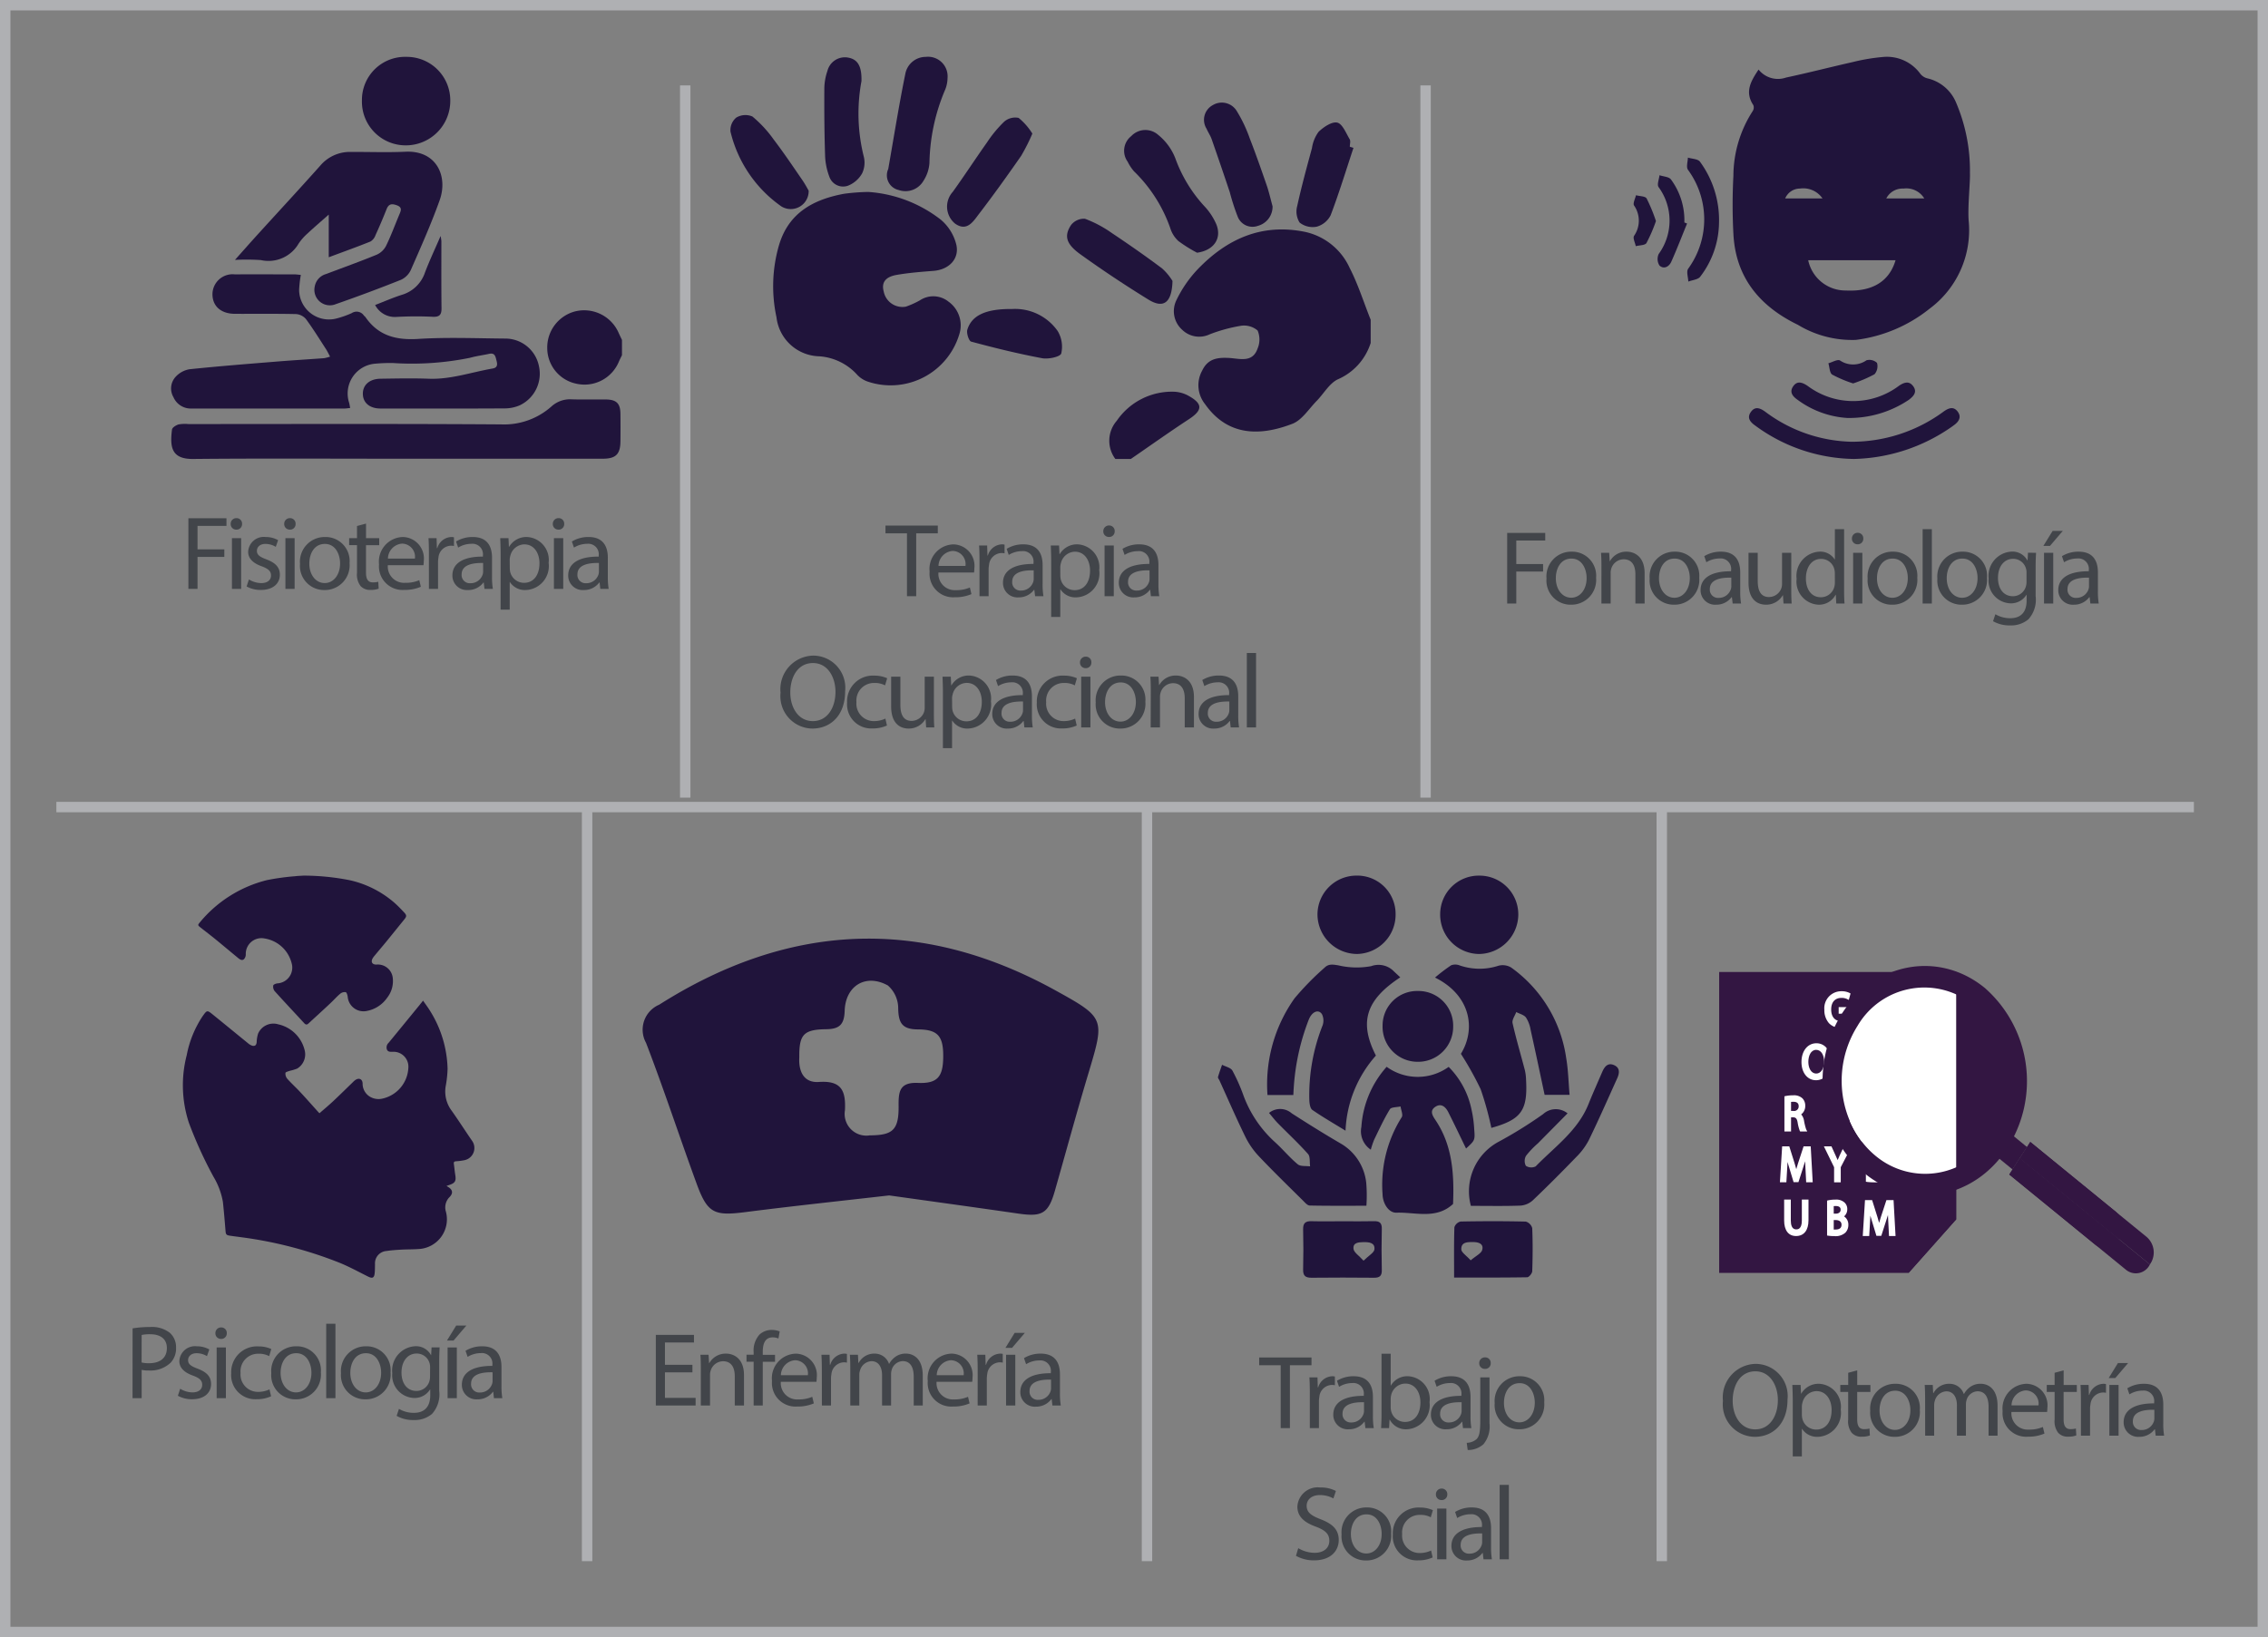 <svg xmlns="http://www.w3.org/2000/svg" width="194.714" height="140.601" viewBox="0 0 194.714 140.601">
  <rect x="0" y="0" width="194.714" height="140.601" fill="#808080" stroke="none"/>
  <g id="Grupo_1" data-name="Grupo 1" transform="translate(-753.668 -1232.601)">
    <path id="Trazado_1" data-name="Trazado 1" d="M0,0A3.736,3.736,0,0,1,3.777,3.809,3.816,3.816,0,0,1-.048,7.6,3.752,3.752,0,0,1-3.807,3.758,3.7,3.7,0,0,1,0,0" transform="translate(788.548 1237.484)" fill="#20143b"/>
    <path id="Trazado_2" data-name="Trazado 2" d="M0,0C-.085.176-.177.349-.256.528a3.192,3.192,0,0,1-3.7,1.911A3.13,3.13,0,0,1-6.416-.637,3.2,3.2,0,0,1-4-3.768,3.232,3.232,0,0,1-.278-1.9c.091.2.185.393.278.59Z" transform="translate(807.066 1263.105)" fill="#20143b"/>
    <path id="Trazado_3" data-name="Trazado 3" d="M0,0C-.218.023-.345.046-.473.046q-6.563,0-13.126,0a1.618,1.618,0,0,1-1.573-.976,1.476,1.476,0,0,1,.21-1.771,2.089,2.089,0,0,1,1.16-.625c2.5-.26,5.006-.458,7.51-.661,1.351-.11,2.7-.189,4.055-.289a3.258,3.258,0,0,0,.512-.137c-.138-.254-.234-.463-.359-.655-.56-.862-1.1-1.74-1.71-2.565a1.235,1.235,0,0,0-.853-.432c-1.749-.04-3.5-.015-5.25-.022-1.192-.006-1.921-.649-1.926-1.68A1.728,1.728,0,0,1-9.9-11.474c1.706-.01,3.413,0,5.119,0,.17,0,.342.028.545.046a9.941,9.941,0,0,0-.147,1.3A2.562,2.562,0,0,0-1.228-7.672,8.037,8.037,0,0,0,.133-8.146a.754.754,0,0,1,1.04.2c.039.052.1.087.138.14C2.42-6.2,3.95-5.811,5.849-5.931c2.484-.156,4.985-.049,7.479-.03A2.941,2.941,0,0,1,16.2-3.623,3,3,0,0,1,14.564-.232,3.25,3.25,0,0,1,13.3.036C9.733.057,6.167.051,2.6.046c-.93,0-1.508-.5-1.511-1.267S1.672-2.5,2.607-2.512c1.378-.02,2.758-.051,4.134,0,1.895.073,3.663-.562,5.489-.877.442-.075.417-.37.332-.691s-.126-.677-.613-.573c-.556.119-1.125.192-1.67.345a24.982,24.982,0,0,1-6.587.448,13.493,13.493,0,0,0-1.506.053A2.568,2.568,0,0,0-.089-.448C-.058-.324-.039-.2,0,0" transform="translate(783.731 1267.638)" fill="#20143b"/>
    <path id="Trazado_4" data-name="Trazado 4" d="M0,0C-5.819,0-11.639-.036-17.458.021c-1.876.019-1.99-1.05-1.805-2.529.022-.172.343-.369.562-.436a3.093,3.093,0,0,1,.847-.032c8.949,0,17.9-.032,26.844.028a6.11,6.11,0,0,0,4.319-1.536A2.368,2.368,0,0,1,15.045-5.1c.984.032,1.969,0,2.954.013.9.013,1.229.343,1.238,1.23q.012,1.18,0,2.362C19.226-.391,18.844,0,17.721,0Q10.8.006,3.872,0,1.937,0,0,0" transform="translate(787.698 1271.995)" fill="#20143b"/>
    <path id="Trazado_5" data-name="Trazado 5" d="M0,0V-3.664C-.635-3.1-1.239-2.587-1.816-2.047a4.473,4.473,0,0,0-.778.885A2.991,2.991,0,0,1-5.836.241,19.321,19.321,0,0,0-8.052.227C-7.307-.608-6.7-1.3-6.071-1.99c1.78-1.959,3.58-3.9,5.341-5.876a3.327,3.327,0,0,1,2.6-1.18c1.576-.006,3.154.054,4.726-.017C9.275-9.186,10.25-6.936,9.523-4.9s-1.612,4.019-2.48,6a1.732,1.732,0,0,1-.852.84Q3.418,3.046.6,4.028A1.33,1.33,0,0,1-1.2,2.5,1.351,1.351,0,0,1-.23,1.441C1.221.891,2.685.368,4.121-.222a1.677,1.677,0,0,0,.8-.757c.431-.884.768-1.812,1.151-2.718.141-.331.24-.6-.232-.768-.427-.155-.694-.125-.875.336-.3.753-.616,1.5-.952,2.234a1.051,1.051,0,0,1-.424.54C2.459-.9,1.309-.488,0,0" transform="translate(781.892 1254.694)" fill="#20143b"/>
    <path id="Trazado_6" data-name="Trazado 6" d="M0,0C.781-.3,1.514-.624,2.274-.868a2.984,2.984,0,0,0,2-1.908c.386-1.021.855-2.01,1.347-3.15a3.818,3.818,0,0,1,.066.445c0,1.925-.011,3.85.012,5.775.006.537-.174.736-.719.719a30.888,30.888,0,0,0-3.148.01A1.9,1.9,0,0,1,0,0" transform="translate(785.874 1258.794)" fill="#20143b"/>
    <path id="Trazado_7" data-name="Trazado 7" d="M0,0A5.079,5.079,0,0,1-2.852,3.139c-.721.367-1.185,1.228-1.789,1.843-.672.685-1.256,1.641-2.079,1.96-2.991,1.156-5.651.941-7.5-1.689a2.592,2.592,0,0,1-.245-2.881c.494-1.034,1.316-1.134,2.3-1.083.912.048,2.021.45,2.457-.814a1.984,1.984,0,0,0,0-1.544,1.8,1.8,0,0,0-1.464-.4,13.633,13.633,0,0,0-2.653.729,2.092,2.092,0,0,1-2.35-.383A2.141,2.141,0,0,1-16.68-3.67a10.354,10.354,0,0,1,1.792-2.618c2.511-2.631,5.51-4.01,9.24-3.253A5.481,5.481,0,0,1-1.815-6.464C-1.08-5.04-.6-3.488,0-1.992Z" transform="translate(871.345 1262.053)" fill="#20143b"/>
    <path id="Trazado_8" data-name="Trazado 8" d="M0,0A2.613,2.613,0,0,1,.123-3.283,5.739,5.739,0,0,1,5.038-5.776a2.78,2.78,0,0,1,1.253.356c1.24.693,1.2,1.233.021,2.007C4.629-2.31,2.988-1.141,1.328,0Z" transform="translate(849.424 1272.017)" fill="#20143b"/>
    <path id="Trazado_9" data-name="Trazado 9" d="M0,0A11.4,11.4,0,0,1,6.222,2.382,4.069,4.069,0,0,1,7.557,4.534C7.832,5.771,6.9,6.675,5.61,6.777c-1.062.084-2.13.165-3.176.348-.728.126-1.372.479-1.111,1.427a1.637,1.637,0,0,0,1.9,1.3,7.446,7.446,0,0,0,1.2-.539,2.083,2.083,0,0,1,2.47.115,2.5,2.5,0,0,1,.964,2.639A6.155,6.155,0,0,1-.011,16.3a2.233,2.233,0,0,1-.92-.572,4.835,4.835,0,0,0-3.276-1.612A3.789,3.789,0,0,1-7.884,10.76a12.611,12.611,0,0,1,.229-6.229C-6.82,1.77-4.689.642-2.08.157A18.166,18.166,0,0,1,0,0" transform="translate(828.215 1249.084)" fill="#20143b"/>
    <path id="Trazado_10" data-name="Trazado 10" d="M0,0C.48-2.73.915-5.469,1.468-8.183A1.784,1.784,0,0,1,3.219-9.632,1.68,1.68,0,0,1,5.091-7.813a2.779,2.779,0,0,1-.191.967A16.764,16.764,0,0,0,3.538-.526a3.21,3.21,0,0,1-.517,1.542A1.783,1.783,0,0,1,.893,1.8,1.293,1.293,0,0,1,0,0" transform="translate(829.926 1247.118)" fill="#20143b"/>
    <path id="Trazado_11" data-name="Trazado 11" d="M0,0A12.127,12.127,0,0,1-1.6-1a2.507,2.507,0,0,1-.7-1.107A12.585,12.585,0,0,0-5.418-6.994a3.853,3.853,0,0,1-.545-.828,1.6,1.6,0,0,1,.313-2.193,1.661,1.661,0,0,1,2.318-.1A4.851,4.851,0,0,1-1.864-8.1a12.145,12.145,0,0,0,2.579,4.2,5.375,5.375,0,0,1,.942,1.471C2.142-1.205,1.422-.2,0,0" transform="translate(856.44 1254.304)" fill="#20143b"/>
    <path id="Trazado_12" data-name="Trazado 12" d="M0,0A15.24,15.24,0,0,0,.206,6.509a2.151,2.151,0,0,1-.144,1.4,2.42,2.42,0,0,1-1.2,1.062,1.248,1.248,0,0,1-1.625-.783,5.607,5.607,0,0,1-.357-1.711c-.063-1.9-.079-3.813-.068-5.72A4.791,4.791,0,0,1-2.926-.866,1.544,1.544,0,0,1-1.152-2.023C-.324-1.88.034-1.291,0,0" transform="translate(827.627 1239.57)" fill="#20143b"/>
    <path id="Trazado_13" data-name="Trazado 13" d="M0,0A1.706,1.706,0,0,1-1.262,1.681,1.364,1.364,0,0,1-3,.872a18.992,18.992,0,0,1-.672-2.081Q-4.437-3.5-5.232-5.772c-.11-.31-.308-.588-.436-.893a1.432,1.432,0,0,1,.532-2.021,1.5,1.5,0,0,1,2.054.49A12.21,12.21,0,0,1-1.956-5.823C-1.438-4.494-.968-3.145-.5-1.794-.3-1.208-.166-.6,0,0" transform="translate(862.921 1250.317)" fill="#20143b"/>
    <path id="Trazado_14" data-name="Trazado 14" d="M0,0A16.148,16.148,0,0,1-.965,1.915C-2.139,3.6-3.336,5.275-4.587,6.906c-.485.632-1.022,1.546-2.047.825a1.887,1.887,0,0,1-.2-2.726C-5.828,3.608-4.888,2.16-3.891.754A10.458,10.458,0,0,1-2.425-1.018a1.435,1.435,0,0,1,1.247-.33A5.451,5.451,0,0,1,0,0" transform="translate(842.299 1244.074)" fill="#20143b"/>
    <path id="Trazado_15" data-name="Trazado 15" d="M0,0C-.053,1.907-.79,2.387-2.066,1.6c-2-1.232-3.955-2.532-5.857-3.9-1.213-.877-1.4-1.57-.788-2.5a1.4,1.4,0,0,1,1.2-.54A10.164,10.164,0,0,1-5.2-4.11C-3.741-3.136-2.3-2.131-.89-1.073A4.821,4.821,0,0,1,0,0" transform="translate(854.33 1256.729)" fill="#20143b"/>
    <path id="Trazado_16" data-name="Trazado 16" d="M0,0C-.641,1.933-1.235,3.883-1.958,5.784a1.914,1.914,0,0,1-1.192.984,1.805,1.805,0,0,1-1.474-.354A1.782,1.782,0,0,1-4.831,5c.366-1.673.82-3.327,1.268-4.981a3.123,3.123,0,0,1,.571-1.4c.427-.41,1.139-.892,1.6-.788.443.1.751.9,1.063,1.421.1.163.015.432.015.653L0,0" transform="translate(869.867 1245.299)" fill="#20143b"/>
    <path id="Trazado_17" data-name="Trazado 17" d="M0,0A1.538,1.538,0,0,1-2.345,1.352,10.951,10.951,0,0,1-6.71-5.064,1.4,1.4,0,0,1-6.222-6.27a1.53,1.53,0,0,1,1.39-.1A10.318,10.318,0,0,1-3-4.387C-2.137-3.256-1.344-2.072-.537-.9-.3-.553-.1-.174,0,0" transform="translate(823.094 1248.974)" fill="#20143b"/>
    <path id="Trazado_18" data-name="Trazado 18" d="M0,0A4.462,4.462,0,0,1,3.921,1.9a2.611,2.611,0,0,1,.3,1.918c-.09.29-1.106.507-1.638.408C.531,3.842-1.5,3.342-3.511,2.8c-.2-.053-.42-.731-.33-1.027C-3.466.552-2.266-.025,0,0" transform="translate(840.558 1259.139)" fill="#20143b"/>
    <path id="Trazado_19" data-name="Trazado 19" d="M0,0A8.393,8.393,0,0,1-3.342,7.588a12.627,12.627,0,0,1-6.346,2.688,9,9,0,0,1-4.977-1.3c-3.255-1.577-5.347-4.057-5.53-7.815a46.588,46.588,0,0,1,0-4.972,10.3,10.3,0,0,1,1.661-5.57.569.569,0,0,0,.048-.51c-.761-1.145-.2-2.068.452-3.05a2.12,2.12,0,0,0,2.359.686c1.916-.408,3.814-.9,5.727-1.331a16.828,16.828,0,0,1,2.644-.44,3.546,3.546,0,0,1,3.156,1.446,1.111,1.111,0,0,0,.6.391A3.526,3.526,0,0,1-1.075-10.1,14.883,14.883,0,0,1,.113-4.036C.148-3.368-.082-1.249,0,0M-6.273,3.433h-7.5a3.271,3.271,0,0,0,3.24,2.6c2.245.112,3.718-.759,4.259-2.6m-6.272-5.307a2,2,0,0,0-1.924-.849,1.383,1.383,0,0,0-1.279.849Zm8.737,0a1.8,1.8,0,0,0-1.785-.847,1.566,1.566,0,0,0-1.475.847Z" transform="translate(922.68 1251.516)" fill="#20143b"/>
    <path id="Trazado_20" data-name="Trazado 20" d="M0,0A14.617,14.617,0,0,1-8.507-2.892c-.4-.289-.686-.638-.351-1.126.363-.53.794-.36,1.23-.05A12.82,12.82,0,0,0-.215-1.478a13.3,13.3,0,0,0,7.927-2.6c.42-.3.835-.449,1.181-.01.378.481.119.89-.322,1.2-.046.032-.09.067-.136.1A15.218,15.218,0,0,1,0,0" transform="translate(912.831 1272.016)" fill="#20143b"/>
    <path id="Trazado_21" data-name="Trazado 21" d="M0,0A8.019,8.019,0,0,1-4.227-1.536c-.437-.3-.762-.664-.413-1.177s.8-.339,1.245-.04a6.531,6.531,0,0,0,7.854-.02c.417-.276.834-.432,1.186.017.4.511.067.877-.345,1.193A9.171,9.171,0,0,1,0,0" transform="translate(912.254 1268.495)" fill="#20143b"/>
    <path id="Trazado_22" data-name="Trazado 22" d="M0,0A7.754,7.754,0,0,1-1.611,4.644c-.184.255-.676.288-1.025.423-.013-.372-.182-.847-.015-1.1a7.2,7.2,0,0,0-.021-8.506c-.158-.246-.009-.689,0-1.04.353.11.859.11,1.034.35A8.457,8.457,0,0,1,0,0" transform="translate(901.251 1251.715)" fill="#20143b"/>
    <path id="Trazado_23" data-name="Trazado 23" d="M0,0C-.447,1.094-.873,2.2-1.353,3.277c-.191.431-.634.679-1.015.333a1.038,1.038,0,0,1-.064-1,4.871,4.871,0,0,0-.017-5.741c-.145-.228.045-.672.081-1.016.335.115.8.127.982.36A5.9,5.9,0,0,1-.233-.089L0,0" transform="translate(898.508 1251.796)" fill="#20143b"/>
    <path id="Trazado_24" data-name="Trazado 24" d="M0,0A10.7,10.7,0,0,1-1.795-.758C-2.019-.9-2.019-1.4-2.122-1.73c.34-.091.787-.365,1-.24a2.01,2.01,0,0,0,2.274-.019.96.96,0,0,1,.9.223,1.053,1.053,0,0,1-.213.977A11.232,11.232,0,0,1,0,0" transform="translate(912.762 1265.529)" fill="#20143b"/>
    <path id="Trazado_25" data-name="Trazado 25" d="M0,0A13.427,13.427,0,0,1-.815,1.887c-.124.2-.6.186-.918.269-.057-.3-.264-.692-.147-.885a2.286,2.286,0,0,0,0-2.609c-.116-.189.1-.581.165-.88.316.087.8.076.916.279A14.3,14.3,0,0,1,0,0" transform="translate(895.836 1251.586)" fill="#20143b"/>
    <path id="Trazado_74" data-name="Trazado 74" d="M.684,0h.783V-2.745h2.3v-.648h-2.3V-5.409H3.951v-.657H.684Z" transform="translate(882.379 1284.432)" fill="#42454a"/>
    <path id="Trazado_75" data-name="Trazado 75" d="M2.5-4.455A2.127,2.127,0,0,0,.342-2.142,2.071,2.071,0,0,0,2.43.1,2.129,2.129,0,0,0,4.6-2.214,2.063,2.063,0,0,0,2.5-4.455Zm-.018.594c.936,0,1.305.936,1.305,1.674C3.789-1.206,3.222-.5,2.466-.5c-.774,0-1.323-.72-1.323-1.674C1.143-3,1.548-3.861,2.484-3.861ZM5.058,0H5.85V-2.619A1.139,1.139,0,0,1,5.9-2.988,1.125,1.125,0,0,1,6.966-3.8c.747,0,1.008.585,1.008,1.287V0h.792V-2.6c0-1.494-.936-1.854-1.539-1.854a1.6,1.6,0,0,0-1.44.819H5.769l-.045-.72h-.7c.027.36.036.729.036,1.179Zm6.3-4.455A2.127,2.127,0,0,0,9.2-2.142,2.071,2.071,0,0,0,11.286.1a2.129,2.129,0,0,0,2.169-2.313A2.063,2.063,0,0,0,11.358-4.455Zm-.018.594c.936,0,1.305.936,1.305,1.674,0,.981-.567,1.692-1.323,1.692C10.548-.5,10-1.215,10-2.169,10-3,10.4-3.861,11.34-3.861ZM17.046,0a6.133,6.133,0,0,1-.072-1.044V-2.673c0-.873-.324-1.782-1.656-1.782a2.7,2.7,0,0,0-1.431.387l.18.522A2.17,2.17,0,0,1,15.2-3.87a.9.9,0,0,1,.99,1.008v.09c-1.683-.009-2.619.567-2.619,1.62A1.241,1.241,0,0,0,14.9.1a1.622,1.622,0,0,0,1.332-.648h.027L16.326,0Zm-.837-1.467a.827.827,0,0,1-.045.252,1.084,1.084,0,0,1-1.053.729.7.7,0,0,1-.747-.756c0-.846.981-1,1.845-.981Zm5.148-2.889h-.792v2.673a1.158,1.158,0,0,1-.072.405,1.145,1.145,0,0,1-1.044.72c-.72,0-.972-.558-.972-1.386V-4.356h-.792v2.547c0,1.53.819,1.908,1.5,1.908a1.639,1.639,0,0,0,1.44-.81h.018L20.691,0h.7c-.027-.342-.036-.738-.036-1.188ZM25.1-6.39v2.6h-.018a1.456,1.456,0,0,0-1.314-.666,2.084,2.084,0,0,0-1.953,2.34A1.986,1.986,0,0,0,23.679.1a1.611,1.611,0,0,0,1.485-.855h.018L25.218,0h.711c-.027-.3-.036-.738-.036-1.125V-6.39Zm0,4.563a1.376,1.376,0,0,1-.036.342A1.191,1.191,0,0,1,23.9-.54c-.855,0-1.287-.729-1.287-1.611,0-.963.486-1.683,1.305-1.683a1.165,1.165,0,0,1,1.143.918,1.4,1.4,0,0,1,.036.333ZM27.459,0V-4.356h-.792V0Zm-.4-6.075a.483.483,0,0,0-.495.5.471.471,0,0,0,.477.486.468.468,0,0,0,.5-.486A.47.47,0,0,0,27.063-6.075Zm3.015,1.62a2.127,2.127,0,0,0-2.16,2.313A2.071,2.071,0,0,0,30.006.1a2.129,2.129,0,0,0,2.169-2.313A2.063,2.063,0,0,0,30.078-4.455Zm-.018.594c.936,0,1.305.936,1.305,1.674,0,.981-.567,1.692-1.323,1.692-.774,0-1.323-.72-1.323-1.674C28.719-3,29.124-3.861,30.06-3.861ZM32.634,0h.792V-6.39h-.792Zm3.429-4.455A2.127,2.127,0,0,0,33.9-2.142,2.071,2.071,0,0,0,35.991.1,2.129,2.129,0,0,0,38.16-2.214,2.063,2.063,0,0,0,36.063-4.455Zm-.018.594c.936,0,1.305.936,1.305,1.674,0,.981-.567,1.692-1.323,1.692-.774,0-1.323-.72-1.323-1.674C34.7-3,35.109-3.861,36.045-3.861Zm5.634-.5-.036.657h-.018a1.449,1.449,0,0,0-1.359-.756A2.091,2.091,0,0,0,38.3-2.142,1.947,1.947,0,0,0,40.158-.018a1.555,1.555,0,0,0,1.386-.729h.018v.486c0,1.1-.594,1.521-1.4,1.521A2.456,2.456,0,0,1,38.88.918l-.2.6a2.811,2.811,0,0,0,1.449.36,2.309,2.309,0,0,0,1.584-.522A2.5,2.5,0,0,0,42.336-.63V-3.159c0-.531.018-.882.036-1.2Zm-.126,2.5a1.378,1.378,0,0,1-.063.423,1.158,1.158,0,0,1-1.1.81c-.855,0-1.287-.711-1.287-1.566,0-1.008.54-1.647,1.3-1.647A1.141,1.141,0,0,1,41.508-3a1.128,1.128,0,0,1,.045.36ZM43.848,0V-4.356h-.792V0Zm-.054-6.237L43-4.95h.567l1.1-1.287ZM47.754,0a6.133,6.133,0,0,1-.072-1.044V-2.673c0-.873-.324-1.782-1.656-1.782a2.7,2.7,0,0,0-1.431.387l.18.522a2.17,2.17,0,0,1,1.134-.324.9.9,0,0,1,.99,1.008v.09c-1.683-.009-2.619.567-2.619,1.62A1.241,1.241,0,0,0,45.612.1a1.622,1.622,0,0,0,1.332-.648h.027L47.034,0Zm-.837-1.467a.827.827,0,0,1-.045.252,1.084,1.084,0,0,1-1.053.729.7.7,0,0,1-.747-.756c0-.846.981-1,1.845-.981Z" transform="translate(886.097 1284.432)" fill="#42454a"/>
    <path id="Trazado_76" data-name="Trazado 76" d="M1.836,0h.792V-5.4H4.482v-.666H-.009V-5.4H1.836Z" transform="translate(829.698 1283.803)" fill="#42454a"/>
    <path id="Trazado_77" data-name="Trazado 77" d="M4.158-2.034A2.987,2.987,0,0,0,4.185-2.4a1.845,1.845,0,0,0-1.8-2.052A2.115,2.115,0,0,0,.342-2.106,2.023,2.023,0,0,0,2.484.09,3.528,3.528,0,0,0,3.933-.18L3.8-.747a2.864,2.864,0,0,1-1.206.225A1.4,1.4,0,0,1,1.1-2.034ZM1.107-2.6A1.313,1.313,0,0,1,2.322-3.888,1.128,1.128,0,0,1,3.42-2.6ZM4.626,0h.783V-2.322a2.229,2.229,0,0,1,.036-.369A1.111,1.111,0,0,1,6.507-3.708a1.19,1.19,0,0,1,.27.027v-.747a.857.857,0,0,0-.225-.027A1.307,1.307,0,0,0,5.346-3.5H5.31l-.027-.855H4.59c.027.405.036.846.036,1.359Zm5.49,0a6.133,6.133,0,0,1-.072-1.044V-2.673c0-.873-.324-1.782-1.656-1.782a2.7,2.7,0,0,0-1.431.387l.18.522A2.17,2.17,0,0,1,8.271-3.87a.9.9,0,0,1,.99,1.008v.09c-1.683-.009-2.619.567-2.619,1.62A1.241,1.241,0,0,0,7.974.1,1.622,1.622,0,0,0,9.306-.549h.027L9.4,0ZM9.279-1.467a.827.827,0,0,1-.045.252,1.084,1.084,0,0,1-1.053.729.7.7,0,0,1-.747-.756c0-.846.981-1,1.845-.981Zm1.5,3.249h.783V-.585h.018A1.528,1.528,0,0,0,12.924.1a2.062,2.062,0,0,0,1.98-2.34,1.973,1.973,0,0,0-1.845-2.214,1.713,1.713,0,0,0-1.548.846h-.018l-.036-.747h-.711c.018.414.036.864.036,1.422Zm.783-4.3a1.284,1.284,0,0,1,.054-.324,1.264,1.264,0,0,1,1.2-.981c.837,0,1.3.747,1.3,1.62,0,1-.486,1.683-1.323,1.683A1.222,1.222,0,0,1,11.6-1.449a1.783,1.783,0,0,1-.036-.324ZM16.155,0V-4.356h-.792V0Zm-.4-6.075a.483.483,0,0,0-.5.5.471.471,0,0,0,.477.486.468.468,0,0,0,.5-.486A.47.47,0,0,0,15.759-6.075ZM20.061,0a6.133,6.133,0,0,1-.072-1.044V-2.673c0-.873-.324-1.782-1.656-1.782a2.7,2.7,0,0,0-1.431.387l.18.522a2.17,2.17,0,0,1,1.134-.324.9.9,0,0,1,.99,1.008v.09c-1.683-.009-2.619.567-2.619,1.62A1.241,1.241,0,0,0,17.919.1a1.622,1.622,0,0,0,1.332-.648h.027L19.341,0Zm-.837-1.467a.827.827,0,0,1-.045.252,1.084,1.084,0,0,1-1.053.729.7.7,0,0,1-.747-.756c0-.846.981-1,1.845-.981Z" transform="translate(833.135 1283.803)" fill="#42454a"/>
    <path id="Trazado_78" data-name="Trazado 78" d="M3.141-6.165A2.882,2.882,0,0,0,.324-2.979,2.781,2.781,0,0,0,3.051.1C4.6.1,5.868-1.008,5.868-3.1A2.762,2.762,0,0,0,3.141-6.165Zm-.036.639c1.3,0,1.935,1.26,1.935,2.466,0,1.377-.7,2.52-1.944,2.52S1.161-1.7,1.161-3C1.161-4.329,1.809-5.526,3.105-5.526ZM9.324-.756a2.25,2.25,0,0,1-.972.216A1.494,1.494,0,0,1,6.84-2.169,1.507,1.507,0,0,1,8.379-3.816a1.837,1.837,0,0,1,.918.207l.18-.612a2.647,2.647,0,0,0-1.1-.225,2.213,2.213,0,0,0-2.34,2.313A2.07,2.07,0,0,0,8.208.09,2.917,2.917,0,0,0,9.459-.162Zm4.167-3.6H12.7v2.673a1.158,1.158,0,0,1-.072.405,1.145,1.145,0,0,1-1.044.72c-.72,0-.972-.558-.972-1.386V-4.356H9.819v2.547c0,1.53.819,1.908,1.5,1.908a1.639,1.639,0,0,0,1.44-.81h.018L12.825,0h.7c-.027-.342-.036-.738-.036-1.188Zm.774,6.138h.783V-.585h.018A1.528,1.528,0,0,0,16.407.1a2.062,2.062,0,0,0,1.98-2.34,1.973,1.973,0,0,0-1.845-2.214,1.713,1.713,0,0,0-1.548.846h-.018l-.036-.747h-.711c.018.414.036.864.036,1.422Zm.783-4.3a1.284,1.284,0,0,1,.054-.324,1.264,1.264,0,0,1,1.2-.981c.837,0,1.3.747,1.3,1.62,0,1-.486,1.683-1.323,1.683a1.222,1.222,0,0,1-1.188-.927,1.783,1.783,0,0,1-.036-.324ZM21.978,0a6.133,6.133,0,0,1-.072-1.044V-2.673c0-.873-.324-1.782-1.656-1.782a2.7,2.7,0,0,0-1.431.387l.18.522a2.17,2.17,0,0,1,1.134-.324.9.9,0,0,1,.99,1.008v.09C19.44-2.781,18.5-2.2,18.5-1.152A1.241,1.241,0,0,0,19.836.1a1.622,1.622,0,0,0,1.332-.648h.027L21.258,0Zm-.837-1.467a.827.827,0,0,1-.045.252,1.084,1.084,0,0,1-1.053.729.7.7,0,0,1-.747-.756c0-.846.981-1,1.845-.981Zm4.473.711a2.25,2.25,0,0,1-.972.216A1.494,1.494,0,0,1,23.13-2.169a1.507,1.507,0,0,1,1.539-1.647,1.837,1.837,0,0,1,.918.207l.18-.612a2.647,2.647,0,0,0-1.1-.225,2.213,2.213,0,0,0-2.34,2.313A2.07,2.07,0,0,0,24.5.09a2.917,2.917,0,0,0,1.251-.252ZM26.928,0V-4.356h-.792V0Zm-.4-6.075a.483.483,0,0,0-.495.5.471.471,0,0,0,.477.486.468.468,0,0,0,.5-.486A.47.47,0,0,0,26.532-6.075Zm3.015,1.62a2.127,2.127,0,0,0-2.16,2.313A2.071,2.071,0,0,0,29.475.1a2.129,2.129,0,0,0,2.169-2.313A2.063,2.063,0,0,0,29.547-4.455Zm-.018.594c.936,0,1.305.936,1.305,1.674,0,.981-.567,1.692-1.323,1.692-.774,0-1.323-.72-1.323-1.674C28.188-3,28.593-3.861,29.529-3.861ZM32.1,0H32.9V-2.619a1.139,1.139,0,0,1,.054-.369,1.125,1.125,0,0,1,1.062-.81c.747,0,1.008.585,1.008,1.287V0h.792V-2.6c0-1.494-.936-1.854-1.539-1.854a1.6,1.6,0,0,0-1.44.819h-.018l-.045-.72h-.7c.027.36.036.729.036,1.179ZM39.69,0a6.133,6.133,0,0,1-.072-1.044V-2.673c0-.873-.324-1.782-1.656-1.782a2.7,2.7,0,0,0-1.431.387l.18.522a2.17,2.17,0,0,1,1.134-.324.9.9,0,0,1,.99,1.008v.09c-1.683-.009-2.619.567-2.619,1.62A1.241,1.241,0,0,0,37.548.1,1.622,1.622,0,0,0,38.88-.549h.027L38.97,0Zm-.837-1.467a.827.827,0,0,1-.045.252,1.084,1.084,0,0,1-1.053.729.7.7,0,0,1-.747-.756c0-.846.981-1,1.845-.981ZM40.356,0h.792V-6.39h-.792Z" transform="translate(820.356 1295.069)" fill="#42454a"/>
    <path id="Trazado_79" data-name="Trazado 79" d="M.684,0h.783V-2.745h2.3v-.648h-2.3V-5.409H3.951v-.657H.684Z" transform="translate(769.159 1283.173)" fill="#42454a"/>
    <path id="Trazado_80" data-name="Trazado 80" d="M1.449,0V-4.356H.657V0Zm-.4-6.075a.483.483,0,0,0-.5.5.471.471,0,0,0,.477.486.468.468,0,0,0,.5-.486A.47.47,0,0,0,1.053-6.075ZM1.917-.207a2.484,2.484,0,0,0,1.224.3C4.176.09,4.77-.45,4.77-1.215c0-.648-.387-1.026-1.143-1.314C3.06-2.745,2.8-2.907,2.8-3.267c0-.324.261-.594.729-.594a1.7,1.7,0,0,1,.891.252l.2-.576a2.174,2.174,0,0,0-1.071-.27,1.343,1.343,0,0,0-1.5,1.278c0,.522.369.954,1.152,1.233.585.216.81.423.81.8,0,.36-.27.648-.846.648A2.076,2.076,0,0,1,2.115-.81ZM6.039,0V-4.356H5.247V0Zm-.4-6.075a.483.483,0,0,0-.495.5.471.471,0,0,0,.477.486.468.468,0,0,0,.5-.486A.47.47,0,0,0,5.643-6.075Zm3.015,1.62A2.127,2.127,0,0,0,6.5-2.142,2.071,2.071,0,0,0,8.586.1a2.129,2.129,0,0,0,2.169-2.313A2.063,2.063,0,0,0,8.658-4.455Zm-.018.594c.936,0,1.305.936,1.305,1.674C9.945-1.206,9.378-.5,8.622-.5,7.848-.5,7.3-1.215,7.3-2.169,7.3-3,7.7-3.861,8.64-3.861ZM11.394-5.4v1.044h-.675v.6h.675v2.376A1.614,1.614,0,0,0,11.7-.243a1.1,1.1,0,0,0,.855.333,1.939,1.939,0,0,0,.7-.108l-.036-.594a1.762,1.762,0,0,1-.459.054c-.441,0-.594-.306-.594-.846V-3.753H13.3v-.6H12.168V-5.607ZM17.1-2.034a2.987,2.987,0,0,0,.027-.369,1.845,1.845,0,0,0-1.8-2.052,2.115,2.115,0,0,0-2.043,2.349A2.023,2.023,0,0,0,15.426.09a3.528,3.528,0,0,0,1.449-.27L16.74-.747a2.864,2.864,0,0,1-1.206.225A1.4,1.4,0,0,1,14.04-2.034ZM14.049-2.6a1.313,1.313,0,0,1,1.215-1.287,1.128,1.128,0,0,1,1.1,1.287ZM17.568,0h.783V-2.322a2.229,2.229,0,0,1,.036-.369,1.111,1.111,0,0,1,1.062-1.017,1.19,1.19,0,0,1,.27.027v-.747a.857.857,0,0,0-.225-.027,1.307,1.307,0,0,0-1.206.954h-.036l-.027-.855h-.693c.027.405.036.846.036,1.359Zm5.49,0a6.133,6.133,0,0,1-.072-1.044V-2.673c0-.873-.324-1.782-1.656-1.782a2.7,2.7,0,0,0-1.431.387l.18.522a2.17,2.17,0,0,1,1.134-.324.9.9,0,0,1,.99,1.008v.09c-1.683-.009-2.619.567-2.619,1.62A1.241,1.241,0,0,0,20.916.1a1.622,1.622,0,0,0,1.332-.648h.027L22.338,0Zm-.837-1.467a.827.827,0,0,1-.045.252,1.084,1.084,0,0,1-1.053.729.7.7,0,0,1-.747-.756c0-.846.981-1,1.845-.981Zm1.5,3.249h.783V-.585h.018A1.528,1.528,0,0,0,25.866.1a2.062,2.062,0,0,0,1.98-2.34A1.973,1.973,0,0,0,26-4.455a1.713,1.713,0,0,0-1.548.846h-.018L24.4-4.356h-.711c.018.414.036.864.036,1.422Zm.783-4.3a1.285,1.285,0,0,1,.054-.324,1.264,1.264,0,0,1,1.2-.981c.837,0,1.3.747,1.3,1.62,0,1-.486,1.683-1.323,1.683a1.222,1.222,0,0,1-1.188-.927,1.783,1.783,0,0,1-.036-.324ZM29.1,0V-4.356H28.3V0Zm-.4-6.075a.483.483,0,0,0-.495.5.471.471,0,0,0,.477.486.468.468,0,0,0,.5-.486A.47.47,0,0,0,28.7-6.075ZM33,0a6.133,6.133,0,0,1-.072-1.044V-2.673c0-.873-.324-1.782-1.656-1.782a2.7,2.7,0,0,0-1.431.387l.18.522a2.17,2.17,0,0,1,1.134-.324.9.9,0,0,1,.99,1.008v.09c-1.683-.009-2.619.567-2.619,1.62A1.241,1.241,0,0,0,30.861.1a1.622,1.622,0,0,0,1.332-.648h.027L32.283,0Zm-.837-1.467a.827.827,0,0,1-.045.252,1.084,1.084,0,0,1-1.053.729.7.7,0,0,1-.747-.756c0-.846.981-1,1.845-.981Z" transform="translate(772.924 1283.173)" fill="#42454a"/>
    <path id="Trazado_27" data-name="Trazado 27" d="M0,0C-.392-1.838-.783-3.708-1.2-5.573a2.811,2.811,0,0,0-.4-1.069c-.177-.233-.55-.319-.836-.469-.114.318-.379.671-.316.95.306,1.36.707,2.7,1.058,4.049a4.092,4.092,0,0,1,.1.815c.151,2.644-.42,3.422-2.98,4.134A27.044,27.044,0,0,0-5.488-.476a27.7,27.7,0,0,0-1.7-3.048c1.313-2.136.841-5.031-2.221-6.55a14.883,14.883,0,0,1,1.387-1.055,1.022,1.022,0,0,1,.748.019,5.234,5.234,0,0,0,3.312.02,1.418,1.418,0,0,1,1.086.152A11.557,11.557,0,0,1,1.857-3.127c.172,1.014.192,2.054.285,3.127Z" transform="translate(886.278 1326.626)" fill="#20143b"/>
    <path id="Trazado_28" data-name="Trazado 28" d="M0,0C-2.957,1.942-3.558,3.848-2.091,6.718A10.332,10.332,0,0,0-4.7,13.169c-1.044-.643-1.974-1.176-2.85-1.785-.186-.129-.241-.53-.257-.811A16.238,16.238,0,0,1-6.673,4.137a1.247,1.247,0,0,0-.048-.97c-.3-.459-.855-.227-1.134.461A19.5,19.5,0,0,0-9.15,9.548c-.015.19-.02.378-.03.557H-11.4A12.753,12.753,0,0,1-9.075,1.8,24.244,24.244,0,0,1-6.5-.83c.347-.345.712-.276,1.186-.2A6.852,6.852,0,0,0-2.5-.961,1.841,1.841,0,0,1-.534-.5c.174.163.349.325.534.5" transform="translate(873.885 1316.534)" fill="#20143b"/>
    <path id="Trazado_29" data-name="Trazado 29" d="M0,0C-.5-1.03-1-2.085-1.526-3.125c-.232-.456-.617-.8-1.127-.445-.492.338-.224.751.038,1.142,1.469,2.2,1.6,4.675,1.5,7.19-1.454,1.347-3.222.693-4.853.749-.694.024-1.192-.822-1.2-1.6a10.855,10.855,0,0,1,1.645-6.6c.133-.194-.057-.611-.1-.924-.316.075-.8.048-.917.243-.51.835-.923,1.732-1.351,2.616A7.1,7.1,0,0,0-8.177.1a1.9,1.9,0,0,1-.809-1.959,8.582,8.582,0,0,1,2.17-5.158,4.546,4.546,0,0,0,5.323.007A7.239,7.239,0,0,1,.478-3.3,9.838,9.838,0,0,1,.7-1.673C.778-.7.763-.7,0,0" transform="translate(879.532 1331.234)" fill="#20143b"/>
    <path id="Trazado_30" data-name="Trazado 30" d="M0,0-2.548,2.579A7.543,7.543,0,0,0-3.567,3.648a.908.908,0,0,0-.013.857.851.851,0,0,0,.842.051C-1.107,2.875.883,1.492,1.8-.8c.366-.915.772-1.814,1.161-2.721.2-.464.479-.874,1.049-.612.511.235.448.695.248,1.134-.8,1.771-1.584,3.554-2.433,5.3A5.85,5.85,0,0,1,.749,3.747C-.47,5.012-1.711,6.257-2.983,7.469a1.76,1.76,0,0,1-1.053.454c-1.424.051-2.851.021-4.264.021a4.824,4.824,0,0,1,2.375-5.5A36.7,36.7,0,0,0-2.1.066,1.611,1.611,0,0,1,0,0" transform="translate(888.247 1328.214)" fill="#20143b"/>
    <path id="Trazado_31" data-name="Trazado 31" d="M0,0A1.513,1.513,0,0,1,1.946.033c1.4.9,2.811,1.782,4.248,2.618A4.441,4.441,0,0,1,8.342,5.988a12.843,12.843,0,0,1,.016,1.983c-1.642,0-3.252.015-4.86-.019-.2,0-.408-.249-.578-.417C1.653,6.279.371,5.035-.856,3.74a6.857,6.857,0,0,1-1.17-1.672c-.783-1.6-1.491-3.234-2.229-4.856-.046-.1-.149-.215-.127-.3.1-.355.229-.7.348-1.047.3.161.745.245.889.5a15.451,15.451,0,0,1,.963,2.176,10.115,10.115,0,0,0,2.7,3.975c.67.608,1.25,1.319,1.945,1.894.24.2.7.128,1.063.179-.053-.361.022-.835-.18-1.063C2.528,2.605,1.618,1.763.753.881.492.614.265.313,0,0" transform="translate(862.619 1328.178)" fill="#20143b"/>
    <path id="Trazado_32" data-name="Trazado 32" d="M0,0A3.313,3.313,0,0,1,3.388-3.289,3.329,3.329,0,0,1,6.707.08a3.412,3.412,0,0,1-3.36,3.36A3.375,3.375,0,0,1,0,0" transform="translate(877.311 1311.088)" fill="#20143b"/>
    <path id="Trazado_33" data-name="Trazado 33" d="M0,0A3.374,3.374,0,0,1-3.3,3.4,3.413,3.413,0,0,1-6.707,0a3.347,3.347,0,0,1,3.366-3.33A3.287,3.287,0,0,1,0,0" transform="translate(873.484 1311.127)" fill="#20143b"/>
    <path id="Trazado_34" data-name="Trazado 34" d="M0,0C.877,0,1.756.016,2.632-.006c.482-.012.69.143.678.658q-.044,1.768,0,3.537c.012.514-.195.665-.677.661-1.782-.017-3.564-.02-5.347,0-.517.005-.744-.153-.731-.7q.042-1.727,0-3.454c-.013-.548.212-.718.731-.7C-1.81.019-.9,0,0,0M1.741,3.387c.445-.442.906-.686.936-.975.059-.574-.462-.628-.932-.62-.434.007-.936.039-.863.59.041.3.454.553.859,1.005" transform="translate(868.99 1337.481)" fill="#20143b"/>
    <path id="Trazado_35" data-name="Trazado 35" d="M0,0C0-1.537-.02-2.932.025-4.323A.745.745,0,0,1,.563-4.81c1.864-.036,3.729-.039,5.593.005a.809.809,0,0,1,.551.563c.051,1.232.043,2.468,0,3.7-.006.186-.278.517-.431.519C4.228.012,2.176,0,0,0M1.423-1.476c.457-.393.911-.594.991-.9.138-.519-.309-.67-.777-.67S.6-3.065.618-2.421c.009.27.431.526.805.945" transform="translate(878.507 1342.314)" fill="#20143b"/>
    <path id="Trazado_36" data-name="Trazado 36" d="M0,0A3.009,3.009,0,0,1-3.1,3.045,3.007,3.007,0,0,1-6.06-.047,2.964,2.964,0,0,1-3.009-3.035,2.98,2.98,0,0,1,0,0" transform="translate(878.427 1320.741)" fill="#20143b"/>
    <path id="Trazado_37" data-name="Trazado 37" d="M0,0C.414-.362.82-.7,1.2-1.057,1.778-1.6,2.336-2.151,2.9-2.7a1.3,1.3,0,0,1,.211-.175c.307-.186.581-.047.594.313a1.31,1.31,0,0,0,.6,1.123,1.457,1.457,0,0,0,1.135.173A2.844,2.844,0,0,0,7.633-3.911,1.278,1.278,0,0,0,6.29-5.279c-.192,0-.406.029-.5-.2a.54.54,0,0,1,.15-.574Q7.263-7.661,8.58-9.278c.093-.114.186-.231.315-.393.217.315.428.592.607.888A9.807,9.807,0,0,1,11-3.843,9.527,9.527,0,0,1,10.834-2.3a2.741,2.741,0,0,0,.518,2.084c.6.843,1.157,1.724,1.749,2.577a1.069,1.069,0,0,1-.635,1.666,5.281,5.281,0,0,1-.719.095c-.157.01-.234.05-.209.224.046.313.069.631.121.944.087.525-.01.7-.509.868l-.242.081c.053.035.083.057.115.076.408.238.478.532.154.876a1.242,1.242,0,0,0-.317,1.271,2.556,2.556,0,0,1-2.382,3.2c-.476.035-.954.023-1.43.049-.433.026-.869.052-1.3.119a1.059,1.059,0,0,0-.978,1.139c-.009.26,0,.52-.031.778-.041.4-.2.458-.557.281-.862-.428-1.71-.9-2.6-1.245a35.179,35.179,0,0,0-8.249-2.13c-.341-.045-.681-.089-1.02-.138-.312-.045-.353-.111-.378-.421-.066-.825-.136-1.65-.223-2.474A6.322,6.322,0,0,0-9.1,5.447,35.667,35.667,0,0,1-11.212.81a10.318,10.318,0,0,1-.183-5.8,9.112,9.112,0,0,1,1.353-3.329c.39-.544.39-.559.9-.146,1,.809,2,1.632,3,2.445a1.091,1.091,0,0,0,.36.215c.25.07.368-.048.393-.307a2.662,2.662,0,0,1,.124-.734,1.434,1.434,0,0,1,1.718-.794A3,3,0,0,1-1.287-5.477a1.431,1.431,0,0,1-.622,1.639,4.223,4.223,0,0,1-.618.188c-.142.048-.381.107-.392.187a.678.678,0,0,0,.148.491c.355.4.755.76,1.12,1.152.508.545,1,1.105,1.5,1.658C-.113-.119-.073-.078,0,0" transform="translate(781.094 1328.206)" fill="#20143b"/>
    <path id="Trazado_38" data-name="Trazado 38" d="M0,0A20.476,20.476,0,0,1,3.982.4a8.741,8.741,0,0,1,3.886,2c.264.242.514.5.759.763.227.242.219.345.007.606-.5.616-1,1.236-1.5,1.852-.344.421-.7.835-1.044,1.253a1.605,1.605,0,0,0-.15.2c-.2.322-.069.572.306.566a1.288,1.288,0,0,1,1.4,1.121,2.314,2.314,0,0,1-.476,1.724,2.741,2.741,0,0,1-1.768,1.141,1.362,1.362,0,0,1-1.621-1.218c-.017-.144-.089-.378-.173-.4a.621.621,0,0,0-.47.134c-.3.252-.559.552-.848.821C1.67,11.548,1.036,12.12.409,12.7c-.134.124-.238.108-.36-.024C-.8,11.752-1.664,10.84-2.5,9.908a.619.619,0,0,1-.112-.473c.015-.082.227-.166.356-.181A1.356,1.356,0,0,0-1.035,7.515,2.854,2.854,0,0,0-3.344,5.4,1.346,1.346,0,0,0-4.97,6.767a.6.6,0,0,1-.157.409c-.153.139-.336.035-.476-.081-.646-.53-1.285-1.07-1.933-1.6-.435-.354-.88-.694-1.321-1.04-.244-.192-.247-.215-.049-.448A10.863,10.863,0,0,1-3.16.388,20.2,20.2,0,0,1-.755.054C-.482.02-.2.014,0,0" transform="translate(779.739 1307.798)" fill="#20143b"/>
    <path id="Trazado_39" data-name="Trazado 39" d="M0,0C-4.377.5-8.373.924-12.356,1.434c-2.671.342-3.242.1-4.17-2.433C-18-5.024-19.333-9.1-20.872-13.1a2.335,2.335,0,0,1,1.127-3.278C-8.664-23.4,2.656-24,14.214-17.642c4.356,2.4,4.3,2.444,2.89,7.167C16.1-7.13,15.186-3.76,14.228-.4c-.553,1.94-1.087,2.256-3.1,1.966C7.311,1.014,3.492.49,0,0M-7.715-11.856c-.068,1.154.348,2.206,1.684,2.113,1.948-.135,2.317.766,2.235,2.436A1.862,1.862,0,0,0-1.662-5.158C.308-5.167.838-5.611.81-7.716.8-8.922.895-9.729,2.473-9.662c1.681.071,2.147-.536,2.168-2.2.023-1.78-.423-2.389-2.166-2.394C1.108-14.261.8-14.817.776-16.062A2.609,2.609,0,0,0-.11-18.029c-1.881-1.044-3.636.01-3.708,2.162-.037,1.143-.4,1.58-1.577,1.594-1.97.022-2.34.471-2.32,2.417" transform="translate(830.005 1335.262)" fill="#20143b"/>
    <path id="Trazado_81" data-name="Trazado 81" d="M3.141-6.165A2.882,2.882,0,0,0,.324-2.979,2.781,2.781,0,0,0,3.051.1C4.6.1,5.868-1.008,5.868-3.1A2.762,2.762,0,0,0,3.141-6.165Zm-.036.639c1.3,0,1.935,1.26,1.935,2.466,0,1.377-.7,2.52-1.944,2.52S1.161-1.7,1.161-3C1.161-4.329,1.809-5.526,3.105-5.526ZM6.318,1.782H7.1V-.585h.018A1.528,1.528,0,0,0,8.46.1a2.062,2.062,0,0,0,1.98-2.34A1.973,1.973,0,0,0,8.595-4.455a1.713,1.713,0,0,0-1.548.846H7.029l-.036-.747H6.282c.018.414.036.864.036,1.422ZM7.1-2.52a1.284,1.284,0,0,1,.054-.324,1.264,1.264,0,0,1,1.2-.981c.837,0,1.3.747,1.3,1.62,0,1-.486,1.683-1.323,1.683a1.222,1.222,0,0,1-1.188-.927A1.783,1.783,0,0,1,7.1-1.773ZM11.079-5.4v1.044H10.4v.6h.675v2.376a1.614,1.614,0,0,0,.306,1.134A1.1,1.1,0,0,0,12.24.09a1.939,1.939,0,0,0,.7-.108l-.036-.594a1.762,1.762,0,0,1-.459.054c-.441,0-.594-.306-.594-.846V-3.753h1.134v-.6H11.853V-5.607Zm4.05.945a2.127,2.127,0,0,0-2.16,2.313A2.071,2.071,0,0,0,15.057.1a2.129,2.129,0,0,0,2.169-2.313A2.063,2.063,0,0,0,15.129-4.455Zm-.018.594c.936,0,1.305.936,1.305,1.674,0,.981-.567,1.692-1.323,1.692-.774,0-1.323-.72-1.323-1.674C13.77-3,14.175-3.861,15.111-3.861ZM17.685,0h.774V-2.628a1.092,1.092,0,0,1,.063-.387,1.082,1.082,0,0,1,.981-.792c.6,0,.909.5.909,1.2V0h.774V-2.691a1.3,1.3,0,0,1,.063-.4,1.025,1.025,0,0,1,.936-.72c.639,0,.945.5.945,1.341V0H23.9V-2.565c0-1.512-.855-1.89-1.431-1.89a1.487,1.487,0,0,0-.963.306,1.794,1.794,0,0,0-.486.567h-.018a1.288,1.288,0,0,0-1.233-.873,1.5,1.5,0,0,0-1.368.8h-.027l-.036-.7h-.693c.027.36.036.729.036,1.179ZM28.152-2.034a2.987,2.987,0,0,0,.027-.369,1.845,1.845,0,0,0-1.8-2.052,2.115,2.115,0,0,0-2.043,2.349A2.023,2.023,0,0,0,26.478.09a3.528,3.528,0,0,0,1.449-.27l-.135-.567a2.864,2.864,0,0,1-1.206.225,1.4,1.4,0,0,1-1.494-1.512ZM25.1-2.6a1.313,1.313,0,0,1,1.215-1.287,1.128,1.128,0,0,1,1.1,1.287Zm3.7-2.8v1.044h-.675v.6H28.8v2.376a1.614,1.614,0,0,0,.306,1.134,1.1,1.1,0,0,0,.855.333,1.939,1.939,0,0,0,.7-.108l-.036-.594a1.762,1.762,0,0,1-.459.054c-.441,0-.594-.306-.594-.846V-3.753h1.134v-.6H29.574V-5.607ZM31.059,0h.783V-2.322a2.229,2.229,0,0,1,.036-.369A1.111,1.111,0,0,1,32.94-3.708a1.19,1.19,0,0,1,.27.027v-.747a.857.857,0,0,0-.225-.027,1.307,1.307,0,0,0-1.206.954h-.036l-.027-.855h-.693c.027.405.036.846.036,1.359ZM34.29,0V-4.356H33.5V0Zm-.054-6.237L33.444-4.95h.567l1.1-1.287ZM38.2,0a6.133,6.133,0,0,1-.072-1.044V-2.673c0-.873-.324-1.782-1.656-1.782a2.7,2.7,0,0,0-1.431.387l.18.522a2.17,2.17,0,0,1,1.134-.324.9.9,0,0,1,.99,1.008v.09c-1.683-.009-2.619.567-2.619,1.62A1.241,1.241,0,0,0,36.054.1a1.622,1.622,0,0,0,1.332-.648h.027L37.476,0Zm-.837-1.467a.827.827,0,0,1-.045.252,1.084,1.084,0,0,1-1.053.729.7.7,0,0,1-.747-.756c0-.846.981-1,1.845-.981Z" transform="translate(901.263 1355.894)" fill="#42454a"/>
    <path id="Trazado_82" data-name="Trazado 82" d="M.684,0h.783V-2.43a2.7,2.7,0,0,0,.63.054,2.513,2.513,0,0,0,1.854-.666,1.786,1.786,0,0,0,.468-1.3,1.631,1.631,0,0,0-.531-1.269,2.492,2.492,0,0,0-1.7-.5,9.075,9.075,0,0,0-1.5.117Zm.783-5.427A3.286,3.286,0,0,1,2.2-5.49c.864,0,1.431.387,1.431,1.188,0,.837-.576,1.3-1.521,1.3a2.626,2.626,0,0,1-.648-.063Z" transform="translate(764.363 1352.674)" fill="#42454a"/>
    <path id="Trazado_83" data-name="Trazado 83" d="M.351-.207a2.484,2.484,0,0,0,1.224.3C2.61.09,3.2-.45,3.2-1.215c0-.648-.387-1.026-1.143-1.314-.567-.216-.828-.378-.828-.738,0-.324.261-.594.729-.594a1.7,1.7,0,0,1,.891.252l.2-.576a2.174,2.174,0,0,0-1.071-.27,1.343,1.343,0,0,0-1.5,1.278c0,.522.369.954,1.152,1.233.585.216.81.423.81.8,0,.36-.27.648-.846.648A2.076,2.076,0,0,1,.549-.81ZM4.473,0V-4.356H3.681V0Zm-.4-6.075a.483.483,0,0,0-.5.5.471.471,0,0,0,.477.486.468.468,0,0,0,.5-.486A.47.47,0,0,0,4.077-6.075ZM8.217-.756a2.25,2.25,0,0,1-.972.216A1.494,1.494,0,0,1,5.733-2.169,1.507,1.507,0,0,1,7.272-3.816a1.837,1.837,0,0,1,.918.207l.18-.612a2.647,2.647,0,0,0-1.1-.225,2.213,2.213,0,0,0-2.34,2.313A2.07,2.07,0,0,0,7.1.09,2.917,2.917,0,0,0,8.352-.162Zm2.313-3.7A2.127,2.127,0,0,0,8.37-2.142,2.071,2.071,0,0,0,10.458.1a2.129,2.129,0,0,0,2.169-2.313A2.063,2.063,0,0,0,10.53-4.455Zm-.018.594c.936,0,1.305.936,1.305,1.674,0,.981-.567,1.692-1.323,1.692-.774,0-1.323-.72-1.323-1.674C9.171-3,9.576-3.861,10.512-3.861ZM13.086,0h.792V-6.39h-.792Zm3.429-4.455a2.127,2.127,0,0,0-2.16,2.313A2.071,2.071,0,0,0,16.443.1a2.129,2.129,0,0,0,2.169-2.313A2.063,2.063,0,0,0,16.515-4.455Zm-.018.594c.936,0,1.305.936,1.305,1.674,0,.981-.567,1.692-1.323,1.692-.774,0-1.323-.72-1.323-1.674C15.156-3,15.561-3.861,16.5-3.861Zm5.634-.5-.036.657h-.018a1.449,1.449,0,0,0-1.359-.756,2.091,2.091,0,0,0-1.962,2.313A1.947,1.947,0,0,0,20.61-.018,1.555,1.555,0,0,0,22-.747h.018v.486c0,1.1-.594,1.521-1.4,1.521A2.456,2.456,0,0,1,19.332.918l-.2.6a2.811,2.811,0,0,0,1.449.36,2.309,2.309,0,0,0,1.584-.522A2.5,2.5,0,0,0,22.788-.63V-3.159c0-.531.018-.882.036-1.2ZM22-1.854a1.378,1.378,0,0,1-.063.423,1.158,1.158,0,0,1-1.1.81c-.855,0-1.287-.711-1.287-1.566,0-1.008.54-1.647,1.3-1.647A1.141,1.141,0,0,1,21.96-3a1.128,1.128,0,0,1,.045.36ZM24.3,0V-4.356h-.792V0Zm-.054-6.237L23.454-4.95h.567l1.1-1.287ZM28.206,0a6.133,6.133,0,0,1-.072-1.044V-2.673c0-.873-.324-1.782-1.656-1.782a2.7,2.7,0,0,0-1.431.387l.18.522a2.17,2.17,0,0,1,1.134-.324.9.9,0,0,1,.99,1.008v.09c-1.683-.009-2.619.567-2.619,1.62A1.241,1.241,0,0,0,26.064.1,1.622,1.622,0,0,0,27.4-.549h.027L27.486,0Zm-.837-1.467a.827.827,0,0,1-.045.252,1.084,1.084,0,0,1-1.053.729.7.7,0,0,1-.747-.756c0-.846.981-1,1.845-.981Z" transform="translate(768.588 1352.674)" fill="#42454a"/>
    <path id="Trazado_84" data-name="Trazado 84" d="M3.825-3.492H1.467V-5.409H3.96v-.657H.684V0H4.1V-.657H1.467V-2.844H3.825ZM4.545,0h.792V-2.619a1.139,1.139,0,0,1,.054-.369A1.125,1.125,0,0,1,6.453-3.8c.747,0,1.008.585,1.008,1.287V0h.792V-2.6c0-1.494-.936-1.854-1.539-1.854a1.6,1.6,0,0,0-1.44.819H5.256l-.045-.72h-.7c.027.36.036.729.036,1.179ZM9.864,0V-3.753h1.053v-.6H9.864V-4.59c0-.666.171-1.26.846-1.26a1.183,1.183,0,0,1,.5.1l.108-.612a1.837,1.837,0,0,0-.675-.126,1.515,1.515,0,0,0-1.062.4,2.054,2.054,0,0,0-.5,1.521v.207H8.469v.6h.612V0Zm4.608-2.034A2.987,2.987,0,0,0,14.5-2.4a1.845,1.845,0,0,0-1.8-2.052,2.115,2.115,0,0,0-2.043,2.349A2.023,2.023,0,0,0,12.8.09a3.528,3.528,0,0,0,1.449-.27l-.135-.567a2.864,2.864,0,0,1-1.206.225,1.4,1.4,0,0,1-1.494-1.512ZM11.421-2.6a1.313,1.313,0,0,1,1.215-1.287,1.128,1.128,0,0,1,1.1,1.287ZM14.94,0h.783V-2.322a2.229,2.229,0,0,1,.036-.369,1.111,1.111,0,0,1,1.062-1.017,1.19,1.19,0,0,1,.27.027v-.747a.857.857,0,0,0-.225-.027A1.307,1.307,0,0,0,15.66-3.5h-.036L15.6-4.356H14.9c.027.405.036.846.036,1.359Zm2.439,0h.774V-2.628a1.092,1.092,0,0,1,.063-.387,1.082,1.082,0,0,1,.981-.792c.6,0,.909.5.909,1.2V0h.774V-2.691a1.3,1.3,0,0,1,.063-.4,1.025,1.025,0,0,1,.936-.72c.639,0,.945.5.945,1.341V0H23.6V-2.565c0-1.512-.855-1.89-1.431-1.89a1.487,1.487,0,0,0-.963.306,1.794,1.794,0,0,0-.486.567H20.7a1.288,1.288,0,0,0-1.233-.873,1.5,1.5,0,0,0-1.368.8h-.027l-.036-.7h-.693c.027.36.036.729.036,1.179ZM27.846-2.034a2.987,2.987,0,0,0,.027-.369,1.845,1.845,0,0,0-1.8-2.052A2.115,2.115,0,0,0,24.03-2.106,2.023,2.023,0,0,0,26.172.09a3.528,3.528,0,0,0,1.449-.27l-.135-.567a2.864,2.864,0,0,1-1.206.225,1.4,1.4,0,0,1-1.494-1.512ZM24.8-2.6A1.313,1.313,0,0,1,26.01-3.888a1.128,1.128,0,0,1,1.1,1.287ZM28.314,0H29.1V-2.322a2.229,2.229,0,0,1,.036-.369,1.111,1.111,0,0,1,1.062-1.017,1.19,1.19,0,0,1,.27.027v-.747a.857.857,0,0,0-.225-.027,1.307,1.307,0,0,0-1.206.954H29l-.027-.855h-.693c.027.405.036.846.036,1.359Zm3.231,0V-4.356h-.792V0Zm-.054-6.237L30.7-4.95h.567l1.1-1.287ZM35.451,0a6.133,6.133,0,0,1-.072-1.044V-2.673c0-.873-.324-1.782-1.656-1.782a2.7,2.7,0,0,0-1.431.387l.18.522a2.17,2.17,0,0,1,1.134-.324.9.9,0,0,1,.99,1.008v.09c-1.683-.009-2.619.567-2.619,1.62A1.241,1.241,0,0,0,33.309.1a1.622,1.622,0,0,0,1.332-.648h.027L34.731,0Zm-.837-1.467a.827.827,0,0,1-.045.252,1.084,1.084,0,0,1-1.053.729.7.7,0,0,1-.747-.756c0-.846.981-1,1.845-.981Z" transform="translate(809.289 1353.303)" fill="#42454a"/>
    <path id="Trazado_85" data-name="Trazado 85" d="M1.836,0h.792V-5.4H4.482v-.666H-.009V-5.4H1.836Z" transform="translate(861.782 1355.246)" fill="#42454a"/>
    <path id="Trazado_86" data-name="Trazado 86" d="M.657,0H1.44V-2.322a2.229,2.229,0,0,1,.036-.369A1.111,1.111,0,0,1,2.538-3.708a1.19,1.19,0,0,1,.27.027v-.747a.857.857,0,0,0-.225-.027A1.307,1.307,0,0,0,1.377-3.5H1.341l-.027-.855H.621C.648-3.951.657-3.51.657-3Zm5.49,0a6.133,6.133,0,0,1-.072-1.044V-2.673c0-.873-.324-1.782-1.656-1.782a2.7,2.7,0,0,0-1.431.387l.18.522A2.17,2.17,0,0,1,4.3-3.87a.9.9,0,0,1,.99,1.008v.09c-1.683-.009-2.619.567-2.619,1.62A1.241,1.241,0,0,0,4.005.1,1.622,1.622,0,0,0,5.337-.549h.027L5.427,0ZM5.31-1.467a.827.827,0,0,1-.045.252,1.084,1.084,0,0,1-1.053.729.7.7,0,0,1-.747-.756c0-.846.981-1,1.845-.981ZM7.461,0,7.5-.72h.027A1.552,1.552,0,0,0,8.982.1a2.07,2.07,0,0,0,1.953-2.331A1.955,1.955,0,0,0,9.1-4.455a1.622,1.622,0,0,0-1.485.8H7.6V-6.39H6.813v5.265c0,.387-.018.828-.036,1.125ZM7.6-2.529a1.561,1.561,0,0,1,.045-.324,1.263,1.263,0,0,1,1.206-.972c.846,0,1.3.747,1.3,1.62,0,1-.495,1.674-1.323,1.674a1.222,1.222,0,0,1-1.188-.927A1.483,1.483,0,0,1,7.6-1.746ZM14.526,0a6.133,6.133,0,0,1-.072-1.044V-2.673c0-.873-.324-1.782-1.656-1.782a2.7,2.7,0,0,0-1.431.387l.18.522a2.17,2.17,0,0,1,1.134-.324.9.9,0,0,1,.99,1.008v.09c-1.683-.009-2.619.567-2.619,1.62A1.241,1.241,0,0,0,12.384.1a1.622,1.622,0,0,0,1.332-.648h.027L13.806,0Zm-.837-1.467a.827.827,0,0,1-.045.252,1.084,1.084,0,0,1-1.053.729.7.7,0,0,1-.747-.756c0-.846.981-1,1.845-.981Zm.522,3.348a2.01,2.01,0,0,0,1.35-.495,2.389,2.389,0,0,0,.522-1.791V-4.356h-.792V-.711c0,1.044-.081,1.386-.3,1.638a1.282,1.282,0,0,1-.864.333ZM15.7-6.075a.485.485,0,0,0-.5.5.473.473,0,0,0,.486.486.465.465,0,0,0,.5-.486A.468.468,0,0,0,15.7-6.075Zm2.988,1.62a2.127,2.127,0,0,0-2.16,2.313A2.071,2.071,0,0,0,18.612.1a2.129,2.129,0,0,0,2.169-2.313A2.063,2.063,0,0,0,18.684-4.455Zm-.018.594c.936,0,1.3.936,1.3,1.674,0,.981-.567,1.692-1.323,1.692-.774,0-1.323-.72-1.323-1.674C17.325-3,17.73-3.861,18.666-3.861Z" transform="translate(865.463 1355.246)" fill="#42454a"/>
    <path id="Trazado_87" data-name="Trazado 87" d="M.378-.3A3.135,3.135,0,0,0,1.926.09C3.357.09,4.05-.72,4.05-1.656c0-.891-.522-1.386-1.548-1.782-.837-.324-1.206-.6-1.206-1.17,0-.414.315-.909,1.143-.909a2.416,2.416,0,0,1,1.152.288l.216-.639a2.756,2.756,0,0,0-1.341-.3A1.746,1.746,0,0,0,.5-4.518c0,.855.612,1.368,1.6,1.719.819.315,1.143.639,1.143,1.206,0,.612-.468,1.035-1.269,1.035a2.775,2.775,0,0,1-1.4-.4ZM6.453-4.455a2.127,2.127,0,0,0-2.16,2.313A2.071,2.071,0,0,0,6.381.1,2.129,2.129,0,0,0,8.55-2.214,2.063,2.063,0,0,0,6.453-4.455Zm-.018.594c.936,0,1.3.936,1.3,1.674C7.74-1.206,7.173-.5,6.417-.5c-.774,0-1.323-.72-1.323-1.674C5.094-3,5.5-3.861,6.435-3.861ZM11.979-.756a2.25,2.25,0,0,1-.972.216A1.494,1.494,0,0,1,9.495-2.169a1.507,1.507,0,0,1,1.539-1.647,1.837,1.837,0,0,1,.918.207l.18-.612a2.647,2.647,0,0,0-1.1-.225,2.213,2.213,0,0,0-2.34,2.313A2.07,2.07,0,0,0,10.863.09a2.917,2.917,0,0,0,1.251-.252ZM13.293,0V-4.356H12.5V0Zm-.4-6.075a.483.483,0,0,0-.5.5.471.471,0,0,0,.477.486.468.468,0,0,0,.5-.486A.47.47,0,0,0,12.9-6.075ZM17.2,0a6.133,6.133,0,0,1-.072-1.044V-2.673c0-.873-.324-1.782-1.656-1.782a2.7,2.7,0,0,0-1.431.387l.18.522a2.17,2.17,0,0,1,1.134-.324.9.9,0,0,1,.99,1.008v.09c-1.683-.009-2.619.567-2.619,1.62A1.241,1.241,0,0,0,15.057.1a1.622,1.622,0,0,0,1.332-.648h.027L16.479,0Zm-.837-1.467a.827.827,0,0,1-.045.252,1.084,1.084,0,0,1-1.053.729.7.7,0,0,1-.747-.756c0-.846.981-1,1.845-.981ZM17.865,0h.792V-6.39h-.792Z" transform="translate(864.552 1366.513)" fill="#42454a"/>
    <path id="Trazado_41" data-name="Trazado 41" d="M0,0A9.826,9.826,0,0,0,1.786,12.684a7.349,7.349,0,0,0,7.463,1.21v3.344l-4.1,4.611H-11.111V-3.993H9.249v.776A7.594,7.594,0,0,0,0,0" transform="translate(912.374 1320.068)" fill="#331642"/>
    <path id="Trazado_43" data-name="Trazado 43" d="M0,0-4.1,4.611V0Z" transform="translate(921.622 1337.307)" fill="#331642"/>
    <path id="Trazado_44" data-name="Trazado 44" d="M0,0A2.208,2.208,0,0,0,.81-.162L.891-.195V-1.78H-.178v.567H.331v.6a1.187,1.187,0,0,1-.309.034c-.527,0-.843-.372-.843-1s.331-.992.884-.992a1.061,1.061,0,0,1,.5.109l.127.063L.841-2.95.748-3A1.5,1.5,0,0,0,.07-3.143,1.458,1.458,0,0,0-1.407-1.555,1.7,1.7,0,0,0-1.02-.409,1.318,1.318,0,0,0,0,0" transform="translate(911.701 1320.87)" fill="#fff"/>
    <path id="Trazado_45" data-name="Trazado 45" d="M0,0C.639,0,1.284-.5,1.284-1.617c0-.919-.513-1.56-1.247-1.56-.756,0-1.284.664-1.284,1.614C-1.247-.643-.734,0,0,0M.022-2.606c.465,0,.676.521.676,1,0,.513-.21,1.03-.679,1.03s-.676-.519-.676-1c0-.514.21-1.034.679-1.034" transform="translate(909.576 1325.37)" fill="#fff"/>
    <path id="Trazado_46" data-name="Trazado 46" d="M0,0H.178C.384.009.5.076.564.439a3.667,3.667,0,0,0,.181.71l.035.069h.61l-.1-.2A5.324,5.324,0,0,1,1.111.278,1.049,1.049,0,0,0,.868-.25a.888.888,0,0,0,.35-.738.887.887,0,0,0-.237-.636,1.053,1.053,0,0,0-.806-.264,3.14,3.14,0,0,0-.645.061l-.1.022V1.218H0ZM0-1.323a1.6,1.6,0,0,1,.2-.011c.454,0,.454.293.454.388a.39.39,0,0,1-.442.4H0Z" transform="translate(907.435 1328.554)" fill="#fff"/>
    <path id="Trazado_47" data-name="Trazado 47" d="M0,0-.4.85-.431.93c-.039.086-.076.167-.111.246-.042-.1-.088-.2-.144-.326L-1.072,0h-.649l.875,1.79v1.3h.571v-1.3L.655,0Z" transform="translate(911.976 1331.05)" fill="#fff"/>
    <path id="Trazado_48" data-name="Trazado 48" d="M0,0-.476,1.451c-.059.19-.109.356-.151.506-.04-.151-.088-.317-.145-.506L-1.228,0H-1.84l-.192,3.085h.554L-1.4,1.751c.008-.136.014-.275.02-.413.027.094.056.193.088.3l.433,1.432h.418L.026,1.615l.107-.337c.006.153.013.3.02.443L.222,3.085H.784L.612,0Z" transform="translate(908.511 1331.05)" fill="#fff"/>
    <path id="Trazado_49" data-name="Trazado 49" d="M0,0-.476,1.451c-.059.19-.109.356-.151.506-.04-.151-.088-.317-.145-.506L-1.228,0H-1.84l-.192,3.085h.554L-1.4,1.751c.008-.136.014-.275.02-.413.027.094.056.193.088.3l.433,1.432h.417L.026,1.615C.063,1.5.1,1.386.132,1.278c.007.153.014.3.02.443l.07,1.364H.783L.612,0Z" transform="translate(915.623 1335.664)" fill="#fff"/>
    <path id="Trazado_50" data-name="Trazado 50" d="M0,0A4.2,4.2,0,0,0-.7.06l-.1.018v3L-.7,3.1a4.943,4.943,0,0,0,.6.034,1.543,1.543,0,0,0,1.192-.444,1.74,1.74,0,0,0,.4-1.19A1.535,1.535,0,0,0,1.1.387,1.438,1.438,0,0,0,0,0M-.037,2.564c-.06,0-.136,0-.2,0V.579A1.692,1.692,0,0,1,.015.562a.864.864,0,0,1,.68.257,1,1,0,0,1,.211.69c0,.69-.326,1.055-.943,1.055" transform="translate(914.659 1331.004)" fill="#fff"/>
    <path id="Trazado_51" data-name="Trazado 51" d="M0,0C0,.759-.367.759-.487.759c-.38,0-.46-.413-.46-.759V-1.8h-.572V-.008c0,.85.373,1.338,1.021,1.338C.182,1.33.571.836.571-.025V-1.8H0Z" transform="translate(908.361 1337.42)" fill="#fff"/>
    <path id="Trazado_52" data-name="Trazado 52" d="M0,0A.79.79,0,0,0,.274-.605a.755.755,0,0,0-.253-.6,1.063,1.063,0,0,0-.764-.236,2.911,2.911,0,0,0-.616.062l-.1.023v3l.106.016a3.468,3.468,0,0,0,.517.034,1.25,1.25,0,0,0,.951-.3A.948.948,0,0,0,.367.725.845.845,0,0,0,0,0M-.717-.234H-.888V-.883c.046,0,.1-.006.163-.006.428,0,.428.233.428.321,0,.206-.161.334-.42.334M-.74,1.129c-.058,0-.107,0-.148,0V.315h.145c.2,0,.523.053.523.405s-.282.409-.52.409" transform="translate(911.987 1337.062)" fill="#fff"/>
    <path id="Trazado_53" data-name="Trazado 53" d="M0,0V17.111A7.347,7.347,0,0,1-7.462,15.9,9.825,9.825,0,0,1-9.249,3.217,7.6,7.6,0,0,1,0,0" transform="translate(921.623 1316.851)" fill="#fff"/>
    <path id="Trazado_54" data-name="Trazado 54" d="M0,0A8.193,8.193,0,0,1-3.83,3.216V-13.9a7.779,7.779,0,0,1,2.043,1.211A9.828,9.828,0,0,1,0,0" transform="translate(925.452 1330.746)" fill="#331642"/>
    <path id="Trazado_56" data-name="Trazado 56" d="M0,0-1.245,1.924-2.683.75l1.245-1.924Z" transform="translate(927.693 1331.106)" fill="#331642"/>
    <path id="Trazado_57" data-name="Trazado 57" d="M0,0,8.507,6.946a1.335,1.335,0,0,1-2.07.443L-.9,1.4Z" transform="translate(927.07 1332.067)" fill="#331642"/>
    <path id="Trazado_58" data-name="Trazado 58" d="M0,0,7.341,5.993A1.763,1.763,0,0,1,7.6,8.341L-.9,1.4Z" transform="translate(927.973 1330.672)" fill="#331642"/>
    <path id="Trazado_59" data-name="Trazado 59" d="M0,0,11.172,9.122A1.334,1.334,0,0,1,9.1,9.565L-.9,1.4Z" transform="translate(927.07 1332.067)" fill="#331642"/>
    <path id="Trazado_60" data-name="Trazado 60" d="M0,0,10.006,8.169a1.763,1.763,0,0,1,.263,2.348L-.9,1.4Z" transform="translate(927.973 1330.672)" fill="#331642"/>
    <path id="Trazado_61" data-name="Trazado 61" d="M0,0C-3.916-3.2-9.4-2.223-12.246,2.176a10.836,10.836,0,0,0-1.29,8.68,10.517,10.517,0,0,0,.811,2.081,9.5,9.5,0,0,0,2.415,2.994c3.917,3.2,9.4,2.224,12.247-2.176A10.655,10.655,0,0,0,0,0M.614,12.675a6.641,6.641,0,0,1-9.961,1.77,7.415,7.415,0,0,1-1.179-1.211,7.988,7.988,0,0,1-1.059-1.807,8.841,8.841,0,0,1,.663-8.171A6.638,6.638,0,0,1-.962,1.487,8.667,8.667,0,0,1,.614,12.675" transform="translate(924.067 1317.442)" fill="#331642"/>
    <path id="Trazado_63" data-name="Trazado 63" d="M0,0H.817V-3.578H1.911v-.834h-3v.834H0Z" transform="translate(914.579 1325.305)" fill="#fff"/>
    <path id="Trazado_64" data-name="Trazado 64" d="M0,0V3.488A8.029,8.029,0,0,1-1.06,1.681h.243V0Z" transform="translate(913.542 1327.188)" fill="#fff"/>
    <path id="Trazado_65" data-name="Trazado 65" d="M0,0H.739V-4.413H-.046v1.878c0,.273,0,.529.008.78-.088-.173-.183-.35-.286-.533l-1.2-2.125H-2.3V0h.785V-1.914c0-.314,0-.586-.007-.838.1.191.208.4.333.62Z" transform="translate(917.842 1331.601)" fill="#fff"/>
    <path id="Trazado_66" data-name="Trazado 66" d="M5.115-.447h193.82V-140.154H5.115Z" transform="translate(749 1373.202)" fill="none" stroke="#afb0b3" stroke-width="0.894"/>
    <path id="Trazado_68" data-name="Trazado 68" d="M0,0H183.512" transform="translate(758.508 1301.91)" fill="none" stroke="#afb0b3" stroke-width="0.894"/>
    <path id="Trazado_69" data-name="Trazado 69" d="M0,0V61.164" transform="translate(812.497 1239.937)" fill="none" stroke="#afb0b3" stroke-width="0.894"/>
    <path id="Trazado_70" data-name="Trazado 70" d="M0,0V61.164" transform="translate(876.058 1239.937)" fill="none" stroke="#afb0b3" stroke-width="0.894"/>
    <path id="Trazado_71" data-name="Trazado 71" d="M0,0V64.762" transform="translate(804.073 1301.91)" fill="none" stroke="#afb0b3" stroke-width="0.894"/>
    <path id="Trazado_72" data-name="Trazado 72" d="M0,0V64.762" transform="translate(852.141 1301.91)" fill="none" stroke="#afb0b3" stroke-width="0.894"/>
    <path id="Trazado_73" data-name="Trazado 73" d="M0,0V64.762" transform="translate(896.336 1301.91)" fill="none" stroke="#afb0b3" stroke-width="0.894"/>
  </g>
</svg>
